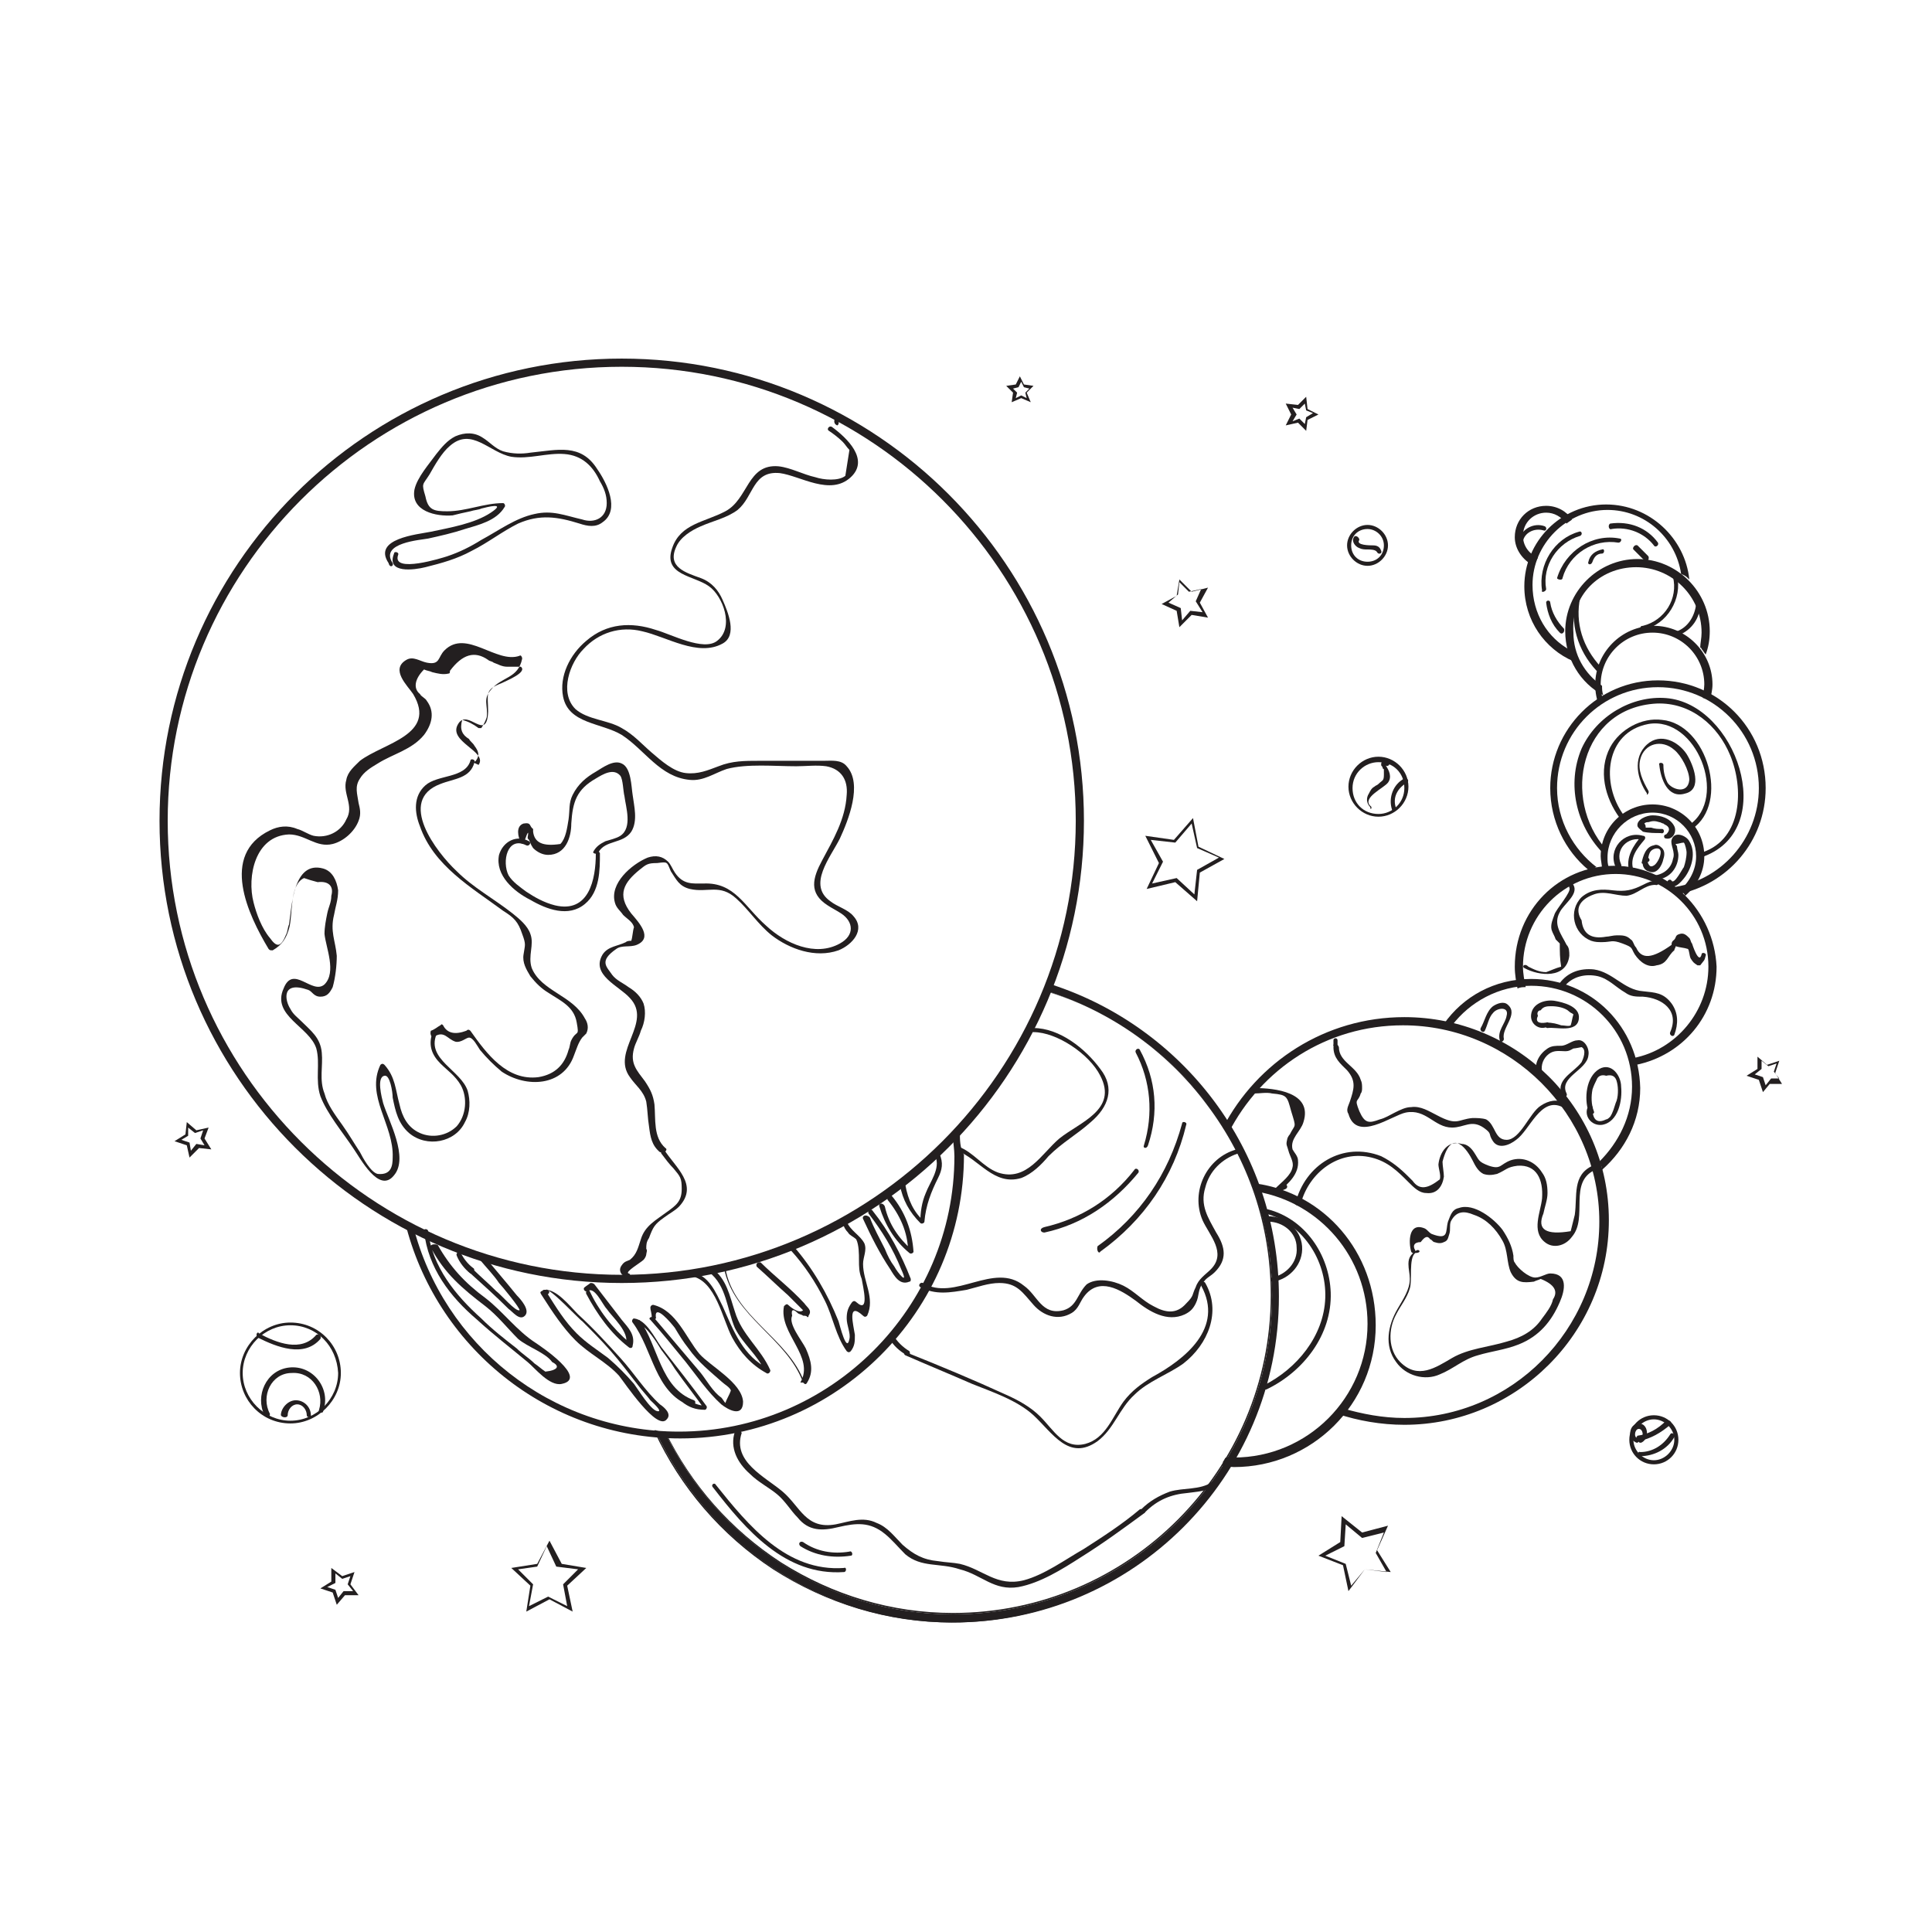 <?xml version="1.0" encoding="utf-8"?>
<!-- Generator: Adobe Illustrator 24.0.1, SVG Export Plug-In . SVG Version: 6.00 Build 0)  -->
<svg version="1.1" id="Layer_1" xmlns="http://www.w3.org/2000/svg" xmlns:xlink="http://www.w3.org/1999/xlink" x="0px" y="0px"
	 viewBox="0 0 141.7 141.7" style="enable-background:new 0 0 141.7 141.7;" xml:space="preserve">
<style type="text/css">
	.st0{fill:#231F20;}
</style>
<g id="Layer_1_1_">
</g>
<g id="Layer_1_2_">
</g>
<g id="Layer_1_3_">
</g>
<g id="Layer_1_4_">
</g>
<g id="Layer_1_5_">
</g>
<g id="Layer_3">
</g>
<g id="Layer_3_1_">
</g>
<g id="Layer_1_6_">
</g>
<g id="Layer_1_7_">
</g>
<g id="Layer_1_8_">
</g>
<g id="Layer_1_9_">
</g>
<g id="Layer_1_10_">
</g>
<g id="Layer_1_11_">
</g>
<g id="Layer_1_12_">
</g>
<g id="Layer_1_13_">
</g>
<g id="Layer_1_14_">
</g>
<g id="Layer_1_15_">
</g>
<g id="Layer_1_16_">
</g>
<g id="Layer_1_17_">
</g>
<g id="Layer_1_18_">
</g>
<g id="Layer_1_19_">
</g>
<g id="Layer_1_20_">
</g>
<g id="Layer_2_1_">
	<g>
		<path class="st0" d="M45.6,94.1c-18.7,0-33.9-15.2-33.9-33.9s15.2-33.9,33.9-33.9c18.7,0,33.9,15.2,33.9,33.9S64.3,94.1,45.6,94.1
			z M45.6,26.9c-18.4,0-33.3,15-33.3,33.3c0,18.4,15,33.3,33.3,33.3s33.3-15,33.3-33.3C78.9,41.9,64,26.9,45.6,26.9z"/>
	</g>
	<g>
		<g>
			<path class="st0" d="M70.4,83c-0.1,0.1-0.1,0.1-0.2,0.2c-0.1,0.1-0.2,0.1-0.3,0.2l0,0c0,0,0,0,0,0c0,0.4,0.1,0.9,0.1,1.4
				c0,11.1-9.1,20.2-20.2,20.2c-9.4,0-17.3-6.4-19.5-15.1c-0.2-0.1-0.4-0.2-0.6-0.3c2.2,9.1,10.4,15.9,20.2,15.9
				c11.4,0,20.8-9.3,20.8-20.8C70.4,84.2,70.4,83.6,70.4,83z"/>
		</g>
	</g>
	<g>
		<g>
			<path class="st0" d="M77.1,72.2c-0.1,0.2-0.2,0.3-0.3,0.5c9.5,3,16.5,11.9,16.5,22.3c0,12.9-10.5,23.4-23.4,23.4
				c-9.3,0-17.3-5.5-21.1-13.3c-0.2,0-0.4,0-0.7-0.1c3.8,8.2,12.1,14,21.8,14c13.2,0,23.9-10.7,23.9-23.9
				C93.8,84.3,86.7,75.3,77.1,72.2z"/>
			<path class="st0" d="M69.8,119c-4.7,0-9.2-1.4-13.1-3.9c-3.8-2.5-6.8-6-8.7-10.1l0-0.1l0.1,0c0.2,0.1,0.4,0.1,0.7,0.1l0,0l0,0
				c1.9,3.9,4.8,7.2,8.5,9.6c3.8,2.4,8.1,3.7,12.6,3.7c12.9,0,23.3-10.5,23.3-23.3c0-5.1-1.6-9.9-4.7-14c-2.9-3.9-7.1-6.9-11.8-8.3
				l-0.1,0l0,0c0.1-0.1,0.2-0.3,0.3-0.5l0,0l0,0c4.7,1.5,9,4.6,12,8.6c3.1,4.2,4.7,9.1,4.7,14.3C93.8,108.2,83,119,69.8,119z
				 M48.1,105c1.9,4.1,4.9,7.5,8.6,10c3.9,2.6,8.4,3.9,13.1,3.9c13.2,0,23.9-10.7,23.9-23.9c0-5.2-1.6-10.1-4.7-14.2
				c-3-4-7.2-7-11.9-8.5c-0.1,0.2-0.2,0.3-0.3,0.4c4.7,1.5,8.8,4.4,11.8,8.3c3.1,4.1,4.7,8.9,4.7,14c0,12.9-10.5,23.4-23.4,23.4
				c-4.5,0-8.9-1.3-12.6-3.7c-3.7-2.4-6.6-5.7-8.5-9.6C48.5,105.1,48.3,105.1,48.1,105z"/>
		</g>
	</g>
	<g>
		<g>
			<path class="st0" d="M92.1,86.8c0.1,0.2,0.1,0.4,0.1,0.6c4.6,0.8,8.1,4.8,8.1,9.7c0,5.4-4.4,9.8-9.8,9.8c-0.2,0-0.4,0-0.6,0
				c-0.1,0.1-0.1,0.2-0.2,0.3c0,0,0,0.1,0,0.1c0,0.1-0.1,0.1-0.1,0.2c0.3,0,0.6,0.1,0.9,0.1c5.7,0,10.4-4.6,10.4-10.4
				C100.9,91.8,97.1,87.5,92.1,86.8z"/>
		</g>
	</g>
	<g>
		<g>
			<path class="st0" d="M103,74.6c-5.8,0-10.8,3.3-13.3,8.1c0.2,0.1,0.3,0.2,0.4,0.4c2.4-4.7,7.2-7.9,12.8-7.9
				c7.9,0,14.4,6.5,14.4,14.4S110.9,104,103,104c-1.6,0-3.1-0.3-4.5-0.7c-0.1,0.2-0.3,0.3-0.4,0.4c1.5,0.5,3.2,0.8,4.9,0.8
				c8.2,0,15-6.7,15-15S111.2,74.6,103,74.6z"/>
		</g>
	</g>
	<g>
		<g>
			<path class="st0" d="M112.3,71.8c-2.7,0-5,1.3-6.4,3.3c0.2,0,0.4,0,0.6,0.1c1.3-1.7,3.4-2.9,5.8-2.9c4.1,0,7.4,3.3,7.4,7.4
				c0,2.2-1,4.1-2.4,5.5c0,0,0,0,0,0c0.1,0.2,0.2,0.4,0.2,0.6c1.7-1.5,2.8-3.6,2.8-6C120.2,75.3,116.7,71.8,112.3,71.8z"/>
		</g>
	</g>
	<g>
		<g>
			<path class="st0" d="M121.6,49.9c-4.4,0-7.9,3.6-7.9,7.9c0,2.4,1.1,4.6,2.8,6c0.1,0,0.2,0,0.3,0c0.1-0.1,0.2-0.2,0.3-0.2
				c-1.7-1.3-2.9-3.4-2.9-5.8c0-4.1,3.3-7.4,7.4-7.4s7.4,3.3,7.4,7.4c0,3.7-2.8,6.9-6.5,7.3c0.1,0.1,0.2,0.1,0.2,0.2l0,0
				c0.1,0.1,0.2,0.2,0.3,0.3c3.7-0.7,6.5-3.9,6.5-7.8C129.5,53.4,126,49.9,121.6,49.9z"/>
		</g>
	</g>
	<g>
		<g>
			<path class="st0" d="M118.4,63.5c-4.1,0-7.3,3.3-7.3,7.4c0,0.6,0.1,1.1,0.2,1.6c0.2-0.1,0.4-0.1,0.6-0.1c-0.1-0.5-0.2-1-0.2-1.5
				c0-3.7,3-6.8,6.8-6.8c3.7,0,6.8,3,6.8,6.8c0,3.3-2.4,6.1-5.5,6.7c0.1,0.2,0.2,0.3,0.2,0.5c3.4-0.7,5.9-3.6,5.9-7.2
				C125.7,66.8,122.4,63.5,118.4,63.5z"/>
		</g>
	</g>
	<g>
		<g>
			<path class="st0" d="M121.2,59.6c1.8,0,3.2,1.5,3.2,3.2c0,1-0.5,1.9-1.2,2.5c0.2,0.1,0.3,0.2,0.4,0.4c0.8-0.7,1.4-1.7,1.4-2.9
				c0-2.1-1.7-3.8-3.8-3.8c-2.1,0-3.8,1.7-3.8,3.8c0,0.3,0.1,0.6,0.1,1c0.1-0.1,0.3-0.2,0.4-0.2c0,0,0,0,0.1,0
				c-0.1-0.2-0.1-0.5-0.1-0.7C117.9,61.1,119.4,59.6,121.2,59.6z"/>
		</g>
	</g>
	<g>
		<g>
			<path class="st0" d="M120,41.6c2.6,0,4.8,2.1,4.8,4.8c0,0.4-0.1,0.8-0.1,1.1c0.1,0,0.1,0.1,0.1,0.1c0.1,0.1,0.2,0.3,0.3,0.4
				c0.2-0.5,0.3-1.1,0.3-1.7c0-2.9-2.4-5.3-5.3-5.3c-2.9,0-5.3,2.4-5.3,5.3c0,2,1.1,3.8,2.8,4.7c-0.1-0.2-0.1-0.5-0.1-0.7
				c-1.3-0.9-2.1-2.3-2.1-3.9C115.2,43.7,117.3,41.6,120,41.6z"/>
		</g>
	</g>
	<g>
		<g>
			<path class="st0" d="M117.3,51.7c0.1-0.1,0.2-0.2,0.3-0.2c-0.1-0.4-0.2-0.8-0.2-1.3c0-2.1,1.7-3.8,3.8-3.8s3.8,1.7,3.8,3.8
				c0,0.3-0.1,0.7-0.1,1c0.2,0,0.4,0.1,0.5,0.2c0.1-0.4,0.2-0.8,0.2-1.2c0-2.4-2-4.3-4.3-4.3c-2.4,0-4.3,2-4.3,4.3
				c0,0.6,0.1,1.1,0.3,1.6C117.2,51.7,117.3,51.7,117.3,51.7z"/>
		</g>
	</g>
	<g>
		<g>
			<path class="st0" d="M117.8,37c-3.3,0-6,2.7-6,6c0,2.5,1.5,4.6,3.6,5.5c-0.1-0.3-0.2-0.4-0.2-0.7c0,0,0,0,0-0.1
				c-1.7-0.9-2.8-2.7-2.8-4.8c0-3,2.5-5.5,5.5-5.5c2.7,0,5,2,5.4,4.7c0.3,0.1,0.4,0.2,0.6,0.4C123.6,39.5,121,37,117.8,37z"/>
		</g>
	</g>
	<g>
		<g>
			<path class="st0" d="M112.8,40.9c-0.7-0.3-1.1-0.9-1.1-1.6c0-1,0.8-1.7,1.7-1.7c0.6,0,1.1,0.3,1.5,0.8c0.1-0.1,0.3-0.2,0.4-0.3
				c-0.4-0.6-1.1-1-1.9-1c-1.3,0-2.3,1-2.3,2.3c0,0.9,0.6,1.7,1.4,2.1C112.5,41.3,112.7,41.1,112.8,40.9z"/>
		</g>
	</g>
	<g>
		<path class="st0" d="M101.1,59.9c-1.2,0-2.2-1-2.2-2.2s1-2.2,2.2-2.2c1.2,0,2.2,1,2.2,2.2S102.3,59.9,101.1,59.9z M101.1,55.9
			c-1,0-1.9,0.8-1.9,1.9s0.8,1.9,1.9,1.9c1,0,1.9-0.8,1.9-1.9S102.2,55.9,101.1,55.9z"/>
	</g>
	<g>
		<path class="st0" d="M121.3,107.4c-1,0-1.8-0.8-1.8-1.8c0-1,0.8-1.8,1.8-1.8s1.8,0.8,1.8,1.8C123.1,106.6,122.3,107.4,121.3,107.4
			z M121.3,104.1c-0.8,0-1.5,0.7-1.5,1.5c0,0.8,0.7,1.5,1.5,1.5c0.8,0,1.5-0.7,1.5-1.5C122.8,104.8,122.1,104.1,121.3,104.1z"/>
	</g>
	<g>
		<path class="st0" d="M21.3,104.4c-2.1,0-3.7-1.7-3.7-3.7s1.7-3.7,3.7-3.7c2.1,0,3.7,1.7,3.7,3.7S23.3,104.4,21.3,104.4z
			 M21.3,97.2c-1.9,0-3.5,1.6-3.5,3.5c0,1.9,1.6,3.5,3.5,3.5s3.5-1.6,3.5-3.5C24.7,98.7,23.2,97.2,21.3,97.2z"/>
	</g>
	<g>
		<path class="st0" d="M100.3,41.5c-0.8,0-1.5-0.7-1.5-1.5s0.7-1.5,1.5-1.5c0.8,0,1.5,0.7,1.5,1.5S101.1,41.5,100.3,41.5z
			 M100.3,38.8c-0.7,0-1.2,0.5-1.2,1.2c0,0.7,0.5,1.2,1.2,1.2s1.2-0.5,1.2-1.2C101.5,39.3,100.9,38.8,100.3,38.8z"/>
	</g>
	<g>
		<g>
			<g>
				<path class="st0" d="M31.9,76c0.7-0.4,0.9,0.2,1.5,0.4c0.4,0.1,0.8-0.3,1-0.3c0.3,0,0.6,0.6,0.8,0.9c0.5,0.6,1,1.1,1.6,1.6
					c1.8,1.2,4.5,1.1,5.3-1.2c0.2-0.5,0.3-0.9,0.6-1.3c0.1-0.1,0.2-0.2,0.3-0.3c0.2-0.4,0.1-0.8-0.1-1.1C42,73,39.7,72.7,39,71
					c-0.3-0.9,0.2-1.7-0.1-2.5c-0.2-0.6-0.8-1.1-1.3-1.5c-1.4-1.1-2.9-1.9-4.1-3.1c-1.5-1.4-4.4-5.2-1.2-6.4c1-0.4,2.2-0.4,2.5-1.6
					c0.1-0.2-0.3-0.3-0.3-0.1c-0.4,1.3-2.4,1-3.3,1.8c-0.9,0.8-0.8,2-0.4,3c1,2.9,3.8,4.5,6.1,6.2c0.8,0.5,1.1,0.8,1.4,1.7
					c0.3,0.8,0.2,0.8,0.1,1.5c-0.1,0.6,0.2,1.1,0.5,1.6c0.4,0.5,0.8,0.9,1.3,1.2c0.9,0.6,1.9,1,2.1,2.2c0.2,1.1,0,0.5-0.4,1.3
					c-0.1,0.2-0.1,0.5-0.2,0.7c-0.3,1.1-1,1.8-2.2,2c-2.3,0.3-3.8-1.7-5-3.4c-0.1-0.1-0.2-0.1-0.3,0c-0.8,0.3-1.4,0.2-1.7-0.4
					c-0.1-0.1-0.1-0.1-0.2,0c-0.2,0.1-0.4,0.3-0.7,0.4C31.5,75.9,31.7,76.2,31.9,76L31.9,76z"/>
			</g>
		</g>
	</g>
	<g>
		<g>
			<g>
				<path class="st0" d="M34.9,55.8c0.3-0.4,0.2-0.7-0.1-1.1c-0.1-0.2-0.3-0.3-0.4-0.5c-0.5-0.3-0.7-0.7-0.5-1.4
					c0.4,0.1,0.8,0.3,1.2,0.6c0.1,0,0.2,0,0.2,0c0.2-0.3,0.3-0.5,0.4-0.8c0.1-0.9-0.3-1.3,0.3-2c0.8-1,2-0.8,2.3-2.3
					c0-0.1-0.1-0.3-0.2-0.2c-1.7,0.6-3.9-2-5.5-0.4c-0.5,0.5-0.3,1.1-1.3,0.9c-0.5-0.1-1-0.5-1.5-0.2c-1.2,0.7,0.1,1.9,0.5,2.5
					c1.8,3-2.2,3.6-3.9,4.9c-0.4,0.4-0.9,0.8-1,1.4c-0.3,1,0.6,1.9,0,2.9C25,61,24,61.5,23,61.3c-0.4-0.1-0.8-0.4-1.2-0.5
					c-0.7-0.3-1.4-0.2-2,0.1c-3.7,1.8-1.6,6.2-0.1,8.7c0.1,0.1,0.1,0.1,0.3,0.1c0.7-0.4,1-0.9,1.2-1.6c0.3-1,0-3.2,1.1-3.7
					c0.3,0.1,0.6,0.2,1,0.3c0.8-0.1,1.2,0.3,1,1c0,0.5-0.2,0.8-0.3,1.3c-0.1,0.5-0.2,1-0.2,1.5c0.1,1,0.9,2.8,0,3.7
					c-0.9,0.8-2.3-1.5-3,0.3c-0.9,2,1.9,2.8,2.4,4.4c0.3,1.1-0.1,2.3,0.3,3.5c0.5,1.3,1.6,2.6,2.4,3.8c0.5,0.7,1.9,3.4,3,2
					c1.1-1.3-0.4-4-0.8-5.3c-0.1-0.4-0.5-1.9,0.1-2c0.4-0.1,0.6,1.2,0.6,1.6c0.2,1,0.4,1.9,1.2,2.6c1.3,1.1,3.4,0.7,4.1-0.8
					c0.4-0.7,0.4-1.6,0.2-2.3c-0.5-1.5-3-2.3-2.3-4.1c0.1-0.2-0.3-0.3-0.3-0.1c-0.3,0.9,0,1.6,0.6,2.2c0.5,0.5,1.1,0.9,1.5,1.6
					c0.5,0.9,0.4,2.2-0.3,3c-0.7,0.7-1.8,0.9-2.7,0.5c-0.9-0.4-1.3-1.2-1.5-2.1c-0.3-1.1-0.3-2-1.1-2.9c-0.1-0.1-0.2-0.1-0.3,0
					c-1.1,2.3,1,4.4,0.9,6.8c0,0.6-0.1,1.3-1.1,1.2c-0.5-0.1-1.1-1.2-1.3-1.6c-0.4-0.6-0.8-1.3-1.3-2c-0.5-0.7-1.1-1.5-1.3-2.3
					c-0.4-1-0.1-2-0.2-3c-0.1-1.1-0.8-1.6-1.5-2.3c-0.3-0.3-0.6-0.5-0.8-0.9c-0.4-0.6-0.7-2.1,1.3-1.4c0.3,0.1,0.4,0.5,0.9,0.5
					c0.5,0,0.7-0.3,0.9-0.7c0.2-0.7,0.3-1.6,0.3-2.3c-0.1-1.1-0.5-1.8-0.2-3c0.1-0.6,0.3-1.1,0.3-1.8c-0.1-0.7-0.4-1.4-1.1-1.6
					c-2.2-0.6-2.3,2.8-2.5,4.1c-0.1,0.2-0.1,0.5-0.2,0.7c-0.4,1-0.7,1-1.2,0.3c-0.6-0.7-1-1.8-1.2-2.6c-0.5-1.9,0.1-4.9,2.6-5
					c1.2,0,2,1,3.2,0.7c0.8-0.2,1.6-0.9,1.9-1.7c0.2-0.5,0.1-0.9,0-1.3c-0.1-0.7-0.3-1.2,0.1-1.8c0.3-0.5,0.8-0.8,1.3-1.1
					c1.1-0.7,2.5-1,3.4-2.1c0.6-0.8,0.8-1.7,0.2-2.5c-0.1-0.2-0.4-0.3-0.5-0.5c-0.5-0.4-0.4-1.1,0.3-1.8c0.2,0.1,0.4,0.1,0.6,0.2
					c0.4,0.1,0.8,0.2,1.2,0.1c0.1,0,0.1-0.1,0.1-0.2c0.9-1.2,1.8-1.5,2.8-0.8c0.1,0.1,0.3,0.1,0.4,0.2c0.3,0.1,0.6,0.3,1,0.3
					c0,0,0.9,0,1,0c0.5,0.4-1,1-1.4,1.2c-1.3,0.5-1,0.8-1,2.1c-0.1,2.3-1.5-0.3-2.2,0.9c-0.8,1.3,2.2,2,1.5,3
					C34.5,55.8,34.7,56,34.9,55.8L34.9,55.8z"/>
			</g>
		</g>
	</g>
	<g>
		<g>
			<g>
				<path class="st0" d="M48.8,84.2c-0.9-0.8-0.7-2.1-0.8-3.2c-0.1-0.7-0.3-1.1-0.7-1.7c-0.6-0.8-1.1-1.3-0.8-2.4
					c0.1-0.4,0.4-0.9,0.5-1.3c0.3-0.6,0.4-1.4,0.2-2c-0.2-0.5-0.6-0.9-1.1-1.2c-0.4-0.3-0.9-0.5-1.2-0.9c-0.4-0.6-1-1,0.3-1.9
					c0.4-0.3,1-0.1,1.5-0.3c1.2-0.5,0.2-1.6-0.4-2.3c-1.1-1.4-0.5-2.3,0.6-3.2c0.5-0.4,0.6-0.5,1.3-0.5c0.8-0.1,0.7-0.1,1,0.6
					c0.4,0.6,0.6,1.1,1.4,1.3c1.3,0.3,2.2-0.4,3.4,0.7c0.9,0.8,1.6,1.9,2.6,2.7c1.3,1,3.2,1.7,4.9,1.1c1-0.4,2-1.5,1.1-2.5
					c-0.4-0.5-1.2-0.7-1.7-1.1c-1.7-1.2,0-3.2,0.7-4.6c0.6-1.3,1.7-4,0.5-5.3c-0.4-0.5-1.1-0.4-1.7-0.4c-1.6,0-3.1,0-4.7,0
					c-1.1,0-2,0-3,0.4c-0.8,0.3-1.5,0.6-2.4,0.5c-0.9-0.1-1.8-0.9-2.5-1.5c-0.7-0.6-1.3-1.3-2.2-1.8c-1-0.6-2.5-0.6-3.4-1.4
					c-1.2-1.2-0.4-3.4,0.6-4.4c1.1-1.2,2.7-1.7,4.3-1.3c1.8,0.4,4.1,1.9,5.9,0.9c1.1-0.6,0.4-2.3,0-3.2c-0.3-0.7-0.8-1.3-1.6-1.6
					c-1.1-0.4-2.5-0.8-1.8-2.3c0.3-0.7,1.1-1.2,1.8-1.5c0.9-0.4,1.9-0.6,2.7-1.2c1.2-1,1.1-2.9,3.1-2.7c1.5,0.2,3.7,1.7,5.2,0.3
					c1.4-1.3-0.3-2.9-1.4-3.7c-0.2-0.1-0.4,0.2-0.2,0.3c0.3,0.2,0.7,0.5,1,0.8c0.2,0.2,0.3,0.4,0.5,0.6c-0.1,0.6-0.2,1.3-0.3,1.9
					c-0.5,0.4-1.6,0.3-2.2,0.1c-0.9-0.2-1.8-0.7-2.7-0.8c-2.3-0.2-2.2,2.4-3.9,3.3c-1.5,0.8-3.3,0.9-3.9,2.7c-0.7,2,1.6,2,2.7,2.8
					c1,0.7,1.9,3,0.6,4c-1,0.8-3.4-0.5-4.5-0.8c-1.8-0.6-3.6-0.5-5.1,0.8c-1.2,1-2,2.6-1.7,4.1c0.4,2,2.8,1.9,4.3,2.8
					c1.7,1.1,2.8,3.1,5,3.3c1,0.1,1.8-0.5,2.7-0.8c1.5-0.4,3.5-0.2,5.1-0.2c0.7,0,1.5-0.1,2.2,0c1.1,0.2,1.6,1,1.5,2.1
					c-0.1,1.8-1,3.3-1.8,4.8c-0.7,1.3-1,2.4,0.4,3.3c0.3,0.2,0.7,0.4,1,0.6c0.9,0.6,1,1.6-0.1,2.2c-1.8,1-4,0-5.4-1.3
					c-1.6-1.4-2.3-3.2-4.6-3.1c-0.8,0-1.5,0.1-2.1-0.8c-0.2-0.3-0.3-0.6-0.5-0.8c-0.4-0.4-0.9-0.5-1.5-0.3c-1.2,0.5-2.8,1.9-2.4,3.3
					c0.1,0.4,0.4,0.6,0.6,0.9c0.3,0.3,0.7,0.5,0.8,0.9c-0.1,0.3-0.1,0.7-0.2,1c-0.1,0-0.3,0-0.4,0.1c-0.6,0.3-1.3,0.3-1.7,0.9
					c-0.9,1.5,1.2,2.3,2,3.2c1.7,1.8-1.4,3.9,0,5.8c0.4,0.6,1,1,1.2,1.8c0.1,0.6,0.1,1.2,0.2,1.8c0.1,0.8,0.2,1.4,0.8,1.9
					C48.8,84.6,49,84.3,48.8,84.2L48.8,84.2z"/>
			</g>
		</g>
	</g>
	<g>
		<g>
			<g>
				<path class="st0" d="M61.4,30.8C61.4,30.8,61.5,30.9,61.4,30.8L61.4,30.8L61.4,30.8C61.5,30.8,61.4,30.8,61.4,30.8
					c0.2,0.2,0.4-0.1,0.3-0.2c-0.3-0.4-0.8,0.4-0.3,0.6C61.5,31.2,61.6,30.9,61.4,30.8L61.4,30.8z"/>
			</g>
		</g>
	</g>
	<g>
		<g>
			<g>
				<path class="st0" d="M48.5,84.6c0.3,0.4,0.6,0.8,0.9,1.1c0.5,0.6,0.6,0.7,0.6,1.5c0,0.9-0.4,1.2-1.1,1.7c-0.8,0.6-1.6,1-1.9,2
					c-0.2,0.6-0.3,1.1-0.8,1.5c-0.2,0.1-0.4,0.1-0.6,0.4c-0.3,0.4,0,0.8,0.4,0.9c0.2,0.1,0.3-0.3,0.1-0.3c-0.3-0.1,0.9-0.8,1.1-1
					c0.1-0.1,0.2-0.3,0.2-0.4c0-0.1,0.1-0.3,0-0.4c0-0.3,0-0.5,0.2-0.8c0.3-0.8,0.4-1,1.1-1.5c0.4-0.3,0.8-0.5,1.1-0.8
					c1.5-1.6-0.3-2.9-1.1-4.2C48.7,84.3,48.4,84.4,48.5,84.6L48.5,84.6z"/>
			</g>
		</g>
	</g>
	<g>
		<g>
			<g>
				<path class="st0" d="M28.8,41.3c-1-1.5,2.1-1.7,2.6-1.8c0.9-0.2,1.8-0.4,2.7-0.7c1-0.3,2.3-0.6,2.9-1.6c0.1-0.1,0-0.3-0.1-0.3
					c-1.4,0-2.7,0.6-4.1,0.6c-1,0-1.4-0.1-1.6-1.1c-0.3-1-0.2-0.8,0.3-1.6c0.4-0.7,0.9-1.6,1.5-2.1c1.6-1.4,2.9,0.5,4.5,0.8
					c1.3,0.2,2.6-0.3,3.9-0.2c1.3,0.1,2.1,0.9,2.6,2c0.3,0.5,0.5,1,0.5,1.6c0,1.1-0.9,1.5-1.8,1.2c-1.3-0.3-2.2-0.7-3.5-0.4
					c-1.4,0.3-2.6,1.2-3.9,1.9c-0.8,0.5-1.6,0.9-2.5,1.2c-0.3,0.1-4.1,1.3-3.6-0.1c0.1-0.2-0.3-0.3-0.3-0.1c-0.6,1.5,1.5,1.2,2.3,1
					c1.2-0.3,2.3-0.6,3.4-1.2c1.2-0.6,2.2-1.4,3.4-2c1.6-0.7,2.9-0.5,4.5,0c0.6,0.2,1.2,0.3,1.7-0.1c1.3-0.9,0.3-2.9-0.4-3.9
					c-1.2-1.9-2.9-1.4-4.9-1.2c-0.6,0.1-1.3,0.1-2-0.1c-0.6-0.2-1-0.7-1.5-1c-0.6-0.4-1.3-0.4-2-0.1c-0.6,0.3-1,0.8-1.4,1.3
					c-0.5,0.7-1.4,1.7-1.6,2.6c-0.3,1.6,1.6,2,2.8,1.9c0.4-0.1,0.8-0.2,1.3-0.3c0.3-0.1,0.6-0.1,0.8-0.2c0.4-0.1,1.9-0.5,0.7,0.3
					c-1.2,0.8-3,1.1-4.4,1.4c-1,0.2-4.3,0.5-3.1,2.3C28.6,41.7,28.9,41.5,28.8,41.3L28.8,41.3z"/>
			</g>
		</g>
	</g>
	<g>
		<g>
			<g>
				<path class="st0" d="M38.8,61.7c-0.9-0.5-1.9,0-2.2,1c-0.3,1.5,1.1,2.7,2.3,3.3c1.2,0.7,2.8,1.3,4,0.3c1.1-0.9,1.1-2.5,1.1-3.7
					c0-0.2-0.4-0.2-0.3,0c0,1.9-0.5,4.4-3,3.8c-0.8-0.2-1.5-0.6-2.1-1c-0.4-0.3-1-0.7-1.3-1.2c-0.5-1-0.1-2.9,1.3-2.2
					C38.8,62.1,39,61.8,38.8,61.7L38.8,61.7z"/>
			</g>
		</g>
	</g>
	<g>
		<g>
			<g>
				<path class="st0" d="M43.9,62.5c0.5-0.9,1.8-0.6,2.4-1.5c0.5-0.8,0.2-1.9,0.1-2.7c-0.1-0.6-0.1-2-0.8-2.3
					c-0.6-0.3-1.4,0.3-1.9,0.6C43,57,42.4,57.5,42,58.3c-0.3,0.6-0.2,1.1-0.3,1.8c-0.1,0.6-0.2,1.4-0.6,1.8c-1.3,0.2-1.9-0.1-2-0.9
					c0-0.1,0-0.1,0-0.2c-0.3-0.2-0.1-0.5-0.7-0.4c-0.6,0.2-0.4,1-0.2,1.4c0.1,0.2,0.4,0,0.3-0.2c0.2-0.6,0.3-0.7,0.2-0.2
					c0,0.1,0,0.1,0.1,0.2c0.1,0.2,0.1,0.3,0.3,0.6c0.3,0.3,0.7,0.5,1.1,0.5c1.3,0,1.7-1.3,1.7-2.3c0.1-1.6,0.4-2.5,1.8-3.3
					c0.5-0.3,1.3-0.8,1.8-0.2c0.2,0.3,0.2,1.1,0.3,1.5c0.1,0.8,0.6,2.3-0.3,2.9c-0.3,0.2-0.8,0.3-1.1,0.4c-0.4,0.2-0.7,0.4-0.9,0.8
					C43.5,62.6,43.8,62.7,43.9,62.5L43.9,62.5z"/>
			</g>
		</g>
	</g>
	<g>
		<g>
			<g>
				<path class="st0" d="M39.8,95.1c0.7,1.1,1.5,2.3,2.4,3.2c1,1,2.3,1.6,3.2,2.6c0.4,0.5,2.8,4.1,3.5,3.2c0.4-0.4-0.2-0.9-0.5-1.1
					c-1.1-1-1.9-2.3-2.9-3.4c-1-1.1-2-2.2-3.1-3.2c-0.6-0.6-1.6-1.9-2.5-1.8c-0.1,0-0.1,0.1-0.2,0.1C39.6,94.8,39.6,94.8,39.8,95.1
					c0.1,0,0.2,0,0.3-0.1c0,0,0.1,0,0.1-0.1c0.2-0.1,0-0.4-0.2-0.3c0.3-0.2,2.5,2.2,2.7,2.3c0.7,0.7,1.4,1.4,2.1,2.2
					c0.7,0.8,1.3,1.6,2,2.5c0.3,0.4,0.6,0.7,0.9,1.1c0.1,0.1,1,0.9,0.5,0.8c-0.5-0.1-1.4-1.6-1.7-2c-0.6-0.7-1.2-1.3-1.9-1.9
					c-0.8-0.6-1.6-1.1-2.3-1.8c-0.9-0.9-1.5-1.9-2.2-3C40,94.7,39.7,94.9,39.8,95.1L39.8,95.1z"/>
			</g>
		</g>
	</g>
	<g>
		<g>
			<g>
				<path class="st0" d="M50.9,102.7c-2.5-0.9-2.6-4-4-5.9c-0.1,0.1-0.1,0.2-0.1,0.3c0.6,0.1,1.4,1.4,1.7,1.9c0.3,0.4,0.7,0.9,1,1.4
					c0.7,1,1.5,2,2.2,3c0.1-0.1,0.1-0.2,0.1-0.3c-0.6,0-1-0.2-1.5-0.6c-0.2-0.1-0.4,0.1-0.3,0.3c0.5,0.4,1,0.6,1.7,0.6
					c0.1,0,0.2-0.2,0.1-0.3c-1.1-1.5-2.2-2.9-3.3-4.3c-0.5-0.7-1.1-2-2-2.1c-0.1,0-0.2,0.2-0.1,0.3c1.5,2,1.6,5.1,4.2,6.1
					C51,103.1,51.1,102.8,50.9,102.7L50.9,102.7z"/>
			</g>
		</g>
	</g>
	<g>
		<g>
			<g>
				<path class="st0" d="M47.7,96.8c0.9,1,1.7,2,2.6,3.1c0.8,1,1.6,2.2,2.6,3.1c0.5,0.4,1.6,1,1.6-0.2c-0.1-1.4-2.4-2.6-3.2-3.5
					c-1-1.2-1.7-3.2-3.4-3.6c-0.1,0-0.2,0.1-0.2,0.2c0,0.2,0.1,0.4,0.1,0.7c0,0.2,0.4,0.2,0.3,0c-0.1-1,1.1,0.4,1.4,0.8
					c0.3,0.5,0.6,1,1,1.5c0.7,1,1.6,1.7,2.5,2.5c0.1,0.1,0.6,0.4,0.6,0.6c-0.1,0.3-0.3,0.6-0.4,0.9c-0.1-0.1-0.2-0.3-0.3-0.4
					c-0.6-0.4-1.1-1.3-1.5-1.8c-1.1-1.3-2.2-2.6-3.3-3.9C47.8,96.4,47.5,96.7,47.7,96.8L47.7,96.8z"/>
			</g>
		</g>
	</g>
	<g>
		<g>
			<g>
				<path class="st0" d="M43,94.9c0.8,1.5,1.8,2.9,3.1,3.9c0.1,0.1,0.3,0.1,0.3-0.1c0.2-0.8-0.3-1.3-0.8-1.9c-0.7-0.9-1.3-1.7-2-2.6
					c-0.1-0.1-0.2-0.1-0.3-0.1c-0.1,0.1-0.3,0.2-0.4,0.3c-0.2,0.1,0,0.4,0.2,0.3c0.5-0.4,1.1,1,1.4,1.3c0.4,0.6,1.7,1.7,1.4,2.6
					c0.1,0,0.2-0.1,0.3-0.1c-1.3-1.1-2.3-2.4-3-3.9C43.2,94.5,42.9,94.7,43,94.9L43,94.9z"/>
			</g>
		</g>
	</g>
	<g>
		<g>
			<g>
				<path class="st0" d="M34.4,93.3c1,0.9,2,1.8,2.9,2.7c0.3,0.2,0.8,0.9,1.2,0.5c0.4-0.4-0.3-1.2-0.6-1.5c-0.8-1-1.6-1.9-2.4-2.9
					c-0.1-0.2-0.4,0.1-0.3,0.3c0.5,0.6,1,1.1,1.4,1.7c0.2,0.2,1.6,1.9,1.5,2c-0.3,0.1-1.3-1.1-1.7-1.4c-0.6-0.6-1.2-1.1-1.8-1.7
					C34.4,92.9,34.2,93.2,34.4,93.3L34.4,93.3z"/>
			</g>
		</g>
	</g>
	<g>
		<g>
			<g>
				<path class="st0" d="M34.7,93c-0.4-0.3-0.7-0.7-0.9-1.1c-0.1-0.2-0.4,0-0.3,0.2c0.2,0.5,0.6,1,1,1.3
					C34.7,93.4,34.9,93.1,34.7,93L34.7,93z"/>
			</g>
		</g>
	</g>
	<g>
		<g>
			<g>
				<path class="st0" d="M50.7,93.6c1.8,0.3,2.3,3.2,3,4.5c0.6,1.1,1.4,2,2.5,2.6c0.1,0.1,0.3,0,0.3-0.2c-0.7-1.6-2.1-2.6-2.6-4.3
					c-0.4-1.2-0.6-2.4-1.7-3.2c-0.2-0.1-0.4,0.2-0.2,0.3c1.3,1,1.3,2.7,1.9,4.1c0.6,1.2,1.7,2,2.2,3.2c0.1-0.1,0.2-0.1,0.3-0.2
					c-1.9-0.9-2.6-2.8-3.4-4.6c-0.5-1-1-2.3-2.3-2.5C50.5,93.2,50.4,93.6,50.7,93.6L50.7,93.6z"/>
			</g>
		</g>
	</g>
	<g>
		<g>
			<g>
				<path class="st0" d="M53.1,93c0.7,3.6,4.6,5.1,5.8,8.4c0.1,0.1,0.2,0.2,0.3,0c0.5-0.8,0.3-1.6-0.1-2.5c-0.3-0.6-1.3-1.8-1-2.4
					c-0.1-0.5,0.1-0.5,0.4-0.2c0.1,0.1,0.3,0.1,0.4,0.2c0.1,0,0.3,0,0.3,0.1c0.1,0,0.1,0,0.1-0.1c0.3-0.4-0.1-0.6-0.3-0.9
					c-1-1.1-2.2-2-3.2-3c-0.2-0.1-0.4,0.1-0.3,0.3c0.8,0.7,1.5,1.4,2.3,2.1c0.1,0.1,1.1,1.1,1.1,1.1c-0.3,0.3-1-0.3-1.1-0.4
					c-0.1-0.1-0.2,0-0.3,0.1c-0.4,2,2.3,3.7,1.2,5.6c0.1,0,0.2,0,0.3,0c-1.2-3.3-5.2-4.8-5.8-8.4C53.4,92.7,53.1,92.8,53.1,93
					L53.1,93z"/>
			</g>
		</g>
	</g>
	<g>
		<g>
			<g>
				<path class="st0" d="M58,91.7c1,1.1,1.8,2.3,2.5,3.7c0.6,1.2,0.8,2.6,1.6,3.7c0.1,0.1,0.2,0.1,0.3,0c0.3-0.4,0.3-0.7,0.3-1.2
					c-0.1-0.7-0.6-2.5,0.6-1.4c0.1,0.1,0.2,0.1,0.3,0c0.6-1.3-0.3-2.5-0.3-3.8c0-0.5,0.3-1,0.1-1.5c-0.3-0.6-1-0.9-1.3-1.6
					c-0.1-0.2-0.4-0.1-0.3,0.1c0.1,0.3,0.2,0.5,0.4,0.7c0.1,0.2,0.4,0.3,0.6,0.5c0.2,0.4,0.2,1.1,0.2,1.5c0,0.5,0,0.9,0.2,1.4
					c0.1,0.6,0.6,2.6-0.4,1.7c-0.1-0.1-0.2-0.1-0.3,0c-0.3,0.4-0.4,0.7-0.4,1.2c0,0.5,0.3,1.1,0.2,1.5c-0.2,1.1-0.7-1-0.8-1.3
					c-0.8-2-1.9-3.9-3.3-5.5C58.1,91.3,57.8,91.6,58,91.7L58,91.7z"/>
			</g>
		</g>
	</g>
	<g>
		<g>
			<g>
				<path class="st0" d="M63.3,89.4c0.6,1.3,1.2,2.5,2,3.7c0.3,0.5,0.7,1.2,1.4,0.9c0.1,0,0.1-0.1,0.1-0.2c-0.7-1.8-1.6-3.5-2.8-5
					c-0.1-0.2-0.4,0-0.3,0.2c1,1.3,1.8,2.6,2.4,4.1c0.6,1.3-0.3,0.2-0.5-0.2c-0.3-0.4-0.5-0.8-0.7-1.3c-0.4-0.8-0.8-1.5-1.1-2.3
					C63.5,89,63.2,89.2,63.3,89.4L63.3,89.4z"/>
			</g>
		</g>
	</g>
	<g>
		<g>
			<g>
				<path class="st0" d="M64.5,88.5c0.4,1.3,1.1,2.5,2.2,3.4c0.1,0.1,0.3,0,0.3-0.1c-0.1-1.5-0.6-2.9-1.6-4.1
					c-0.1-0.2-0.4,0.1-0.3,0.3c0.9,1.1,1.5,2.4,1.5,3.8c0.1,0,0.2-0.1,0.3-0.1c-1-0.9-1.7-1.9-2-3.2C64.8,88.2,64.4,88.2,64.5,88.5
					L64.5,88.5z"/>
			</g>
		</g>
	</g>
	<g>
		<g>
			<g>
				<path class="st0" d="M66,86.9c0.2,1.1,0.7,2,1.5,2.8c0.1,0.1,0.3,0,0.3-0.1c0.1-1.2,0.5-2.2,1-3.2c0.3-0.6,0.4-1.1,0.1-1.8
					c-0.1-0.2-0.4,0-0.3,0.2c0.4,0.9-0.4,1.9-0.7,2.7c-0.3,0.7-0.4,1.4-0.4,2.2c0.1,0,0.2-0.1,0.3-0.1c-0.8-0.7-1.2-1.6-1.4-2.7
					C66.3,86.6,66,86.7,66,86.9L66,86.9z"/>
			</g>
		</g>
	</g>
	<g>
		<g>
			<g>
				<path class="st0" d="M31.6,91.5c1,1.9,2.3,3,4,4.3c0.9,0.7,1.6,1.6,2.4,2.4c0.7,0.6,2,1,2.5,1.7c0.6,0.3,0.4,0.6-0.5,0.7
					c-0.3-0.2-0.5-0.4-0.8-0.6c-0.4-0.4-0.9-0.7-1.3-1.1c-0.9-0.7-1.8-1.4-2.6-2.2c-1.9-1.7-3.6-3.8-3.9-6.4c0-0.2-0.4-0.2-0.3,0
					c0.3,2.7,1.9,4.8,3.9,6.5c1.2,1.1,2.5,2.1,3.7,3.1c0.5,0.4,1.6,1.8,2.5,1.6c2-0.4-1.6-2.8-1.9-3c-1.4-0.9-2.4-2.3-3.7-3.3
					c-1.5-1.1-2.6-2.3-3.5-3.9C31.8,91.2,31.5,91.3,31.6,91.5L31.6,91.5z"/>
			</g>
		</g>
	</g>
	<g>
		<g>
			<g>
				<path class="st0" d="M67.5,94.4c1.1,0.6,2.2,0.4,3.4,0.2c0.8-0.2,1.6-0.5,2.4-0.5c1.3,0,1.7,0.7,2.5,1.6
					c0.7,0.8,1.8,1.2,2.8,0.6c0.5-0.3,0.6-0.8,0.9-1.2c1.1-1.5,2.7-0.5,3.8,0.3c1,0.8,2.3,1.6,3.6,1c0.4-0.2,0.6-0.4,0.8-0.8
					c0.3-0.6,0.1-1,0.6-1.6c0.2-0.3,0.5-0.4,0.8-0.7c0.9-0.9,0.8-1.8,0.1-2.9c-0.6-1.1-1.2-2-0.8-3.3c0.3-1.2,1.2-2.1,2.4-2.5
					c0.2-0.1,0.1-0.4-0.1-0.3c-2.2,0.6-3.4,3.1-2.5,5.2c0.5,1.1,1.8,2.4,0.6,3.6c-0.4,0.4-0.9,0.7-1.1,1.3C87.4,95,87.6,95,87,95.6
					c-0.7,0.8-1.5,0.7-2.4,0.2c-0.8-0.4-1.4-1.1-2.2-1.5c-0.8-0.4-2-0.6-2.7-0.1C79,94.9,79,95.8,78,96.1c-1.6,0.4-1.9-1.1-2.9-1.8
					c-2.2-1.8-5.1,1.2-7.4-0.2C67.5,94,67.3,94.3,67.5,94.4L67.5,94.4z"/>
			</g>
		</g>
	</g>
	<g>
		<g>
			<g>
				<path class="st0" d="M53.9,105c-0.4,1.2,0.2,2.3,1.1,3.1c0.6,0.6,1.4,1,2,1.5c0.6,0.5,1,1.2,1.5,1.7c0.8,1,1.8,1,3,0.7
					c1.3-0.3,2.3-0.4,3.4,0.5c0.5,0.4,1,1,1.5,1.5c1.2,1,2.5,0.6,4,1.1c1.6,0.4,2.5,1.6,4.3,1.3c1.6-0.3,3.2-1.3,4.6-2.2
					c1.6-1,3.1-2.1,4.6-3.2c0.2-0.1-0.1-0.4-0.3-0.3c-1.3,1.1-2.7,2-4.1,2.9c-1.4,0.8-2.9,1.9-4.4,2.3c-2,0.5-3-0.8-4.7-1.2
					c-0.5-0.1-1-0.1-1.6-0.2c-1.1-0.1-1.8-0.5-2.6-1.2c-0.6-0.6-1.1-1.3-1.9-1.6c-1-0.5-2-0.1-3,0.1c-2.2,0.4-2.6-1.3-3.9-2.4
					c-1.3-1.1-3.7-2.2-3-4.3C54.3,104.8,54,104.8,53.9,105L53.9,105z"/>
			</g>
		</g>
	</g>
	<g>
		<g>
			<g>
				<path class="st0" d="M66.4,99.4c1.6,0.7,3.3,1.4,4.9,2.1c1.5,0.6,3.3,1.2,4.5,2.3c1.4,1.3,2.6,3.4,4.7,1.9
					c1.2-0.9,1.6-2.4,2.7-3.4c1-1,2.5-1.5,3.6-2.3c1.8-1.4,2.8-3.8,1.6-5.9c-0.1-0.2-0.4,0-0.3,0.2c1.7,3.1-1.2,5.4-3.6,6.7
					c-0.8,0.5-1.5,1-2.1,1.8c-0.8,1.1-1.3,2.7-2.8,3.1c-1.6,0.4-2.3-1-3.3-2c-0.7-0.7-1.6-1.2-2.5-1.6c-2.4-1.1-4.8-2.1-7.3-3.1
					C66.4,99,66.2,99.3,66.4,99.4L66.4,99.4z"/>
			</g>
		</g>
	</g>
	<g>
		<g>
			<g>
				<path class="st0" d="M66.7,99.1c-0.5-0.3-0.9-0.7-1.2-1.2c-0.1-0.2-0.4,0-0.3,0.2c0.3,0.6,0.8,1,1.3,1.3
					C66.7,99.6,66.8,99.3,66.7,99.1L66.7,99.1z"/>
			</g>
		</g>
	</g>
	<g>
		<g>
			<g>
				<path class="st0" d="M84,110.9c0.9-0.9,1.9-1.3,3.1-1.4c0.7-0.1,1.3-0.1,2-0.5c0.2-0.1,0-0.4-0.2-0.3c-0.9,0.6-2.1,0.4-3.1,0.7
					c-0.8,0.3-1.5,0.7-2.1,1.3C83.6,110.8,83.9,111.1,84,110.9L84,110.9z"/>
			</g>
		</g>
	</g>
	<g>
		<g>
			<g>
				<path class="st0" d="M70.2,84.4c1.6,0.6,2.7,2.6,4.7,2c0.8-0.3,1.5-1,2-1.6c1-1,2.1-1.6,3.1-2.5c1.3-1.1,1.8-2.5,0.7-3.9
					c-1.1-1.5-3-3-4.9-3c-0.2,0-0.2,0.3,0,0.3c1.7,0,4.1,1.6,4.9,3.2c1.3,2.5-1.5,3.4-3,4.6c-1.3,1.1-2.4,3.2-4.5,2.5
					c-1.1-0.4-1.8-1.5-2.9-1.9C70.1,84,70,84.4,70.2,84.4L70.2,84.4z"/>
			</g>
		</g>
	</g>
	<g>
		<g>
			<g>
				<path class="st0" d="M93,89.6c1.1,0,2.1,0.8,2.1,1.9c0.1,1.1-0.8,2-1.8,2.2c-0.2,0-0.1,0.4,0.1,0.3c1.2-0.2,2.2-1.3,2.1-2.6
					c-0.1-1.3-1.3-2.2-2.5-2.2C92.8,89.3,92.8,89.6,93,89.6L93,89.6z"/>
			</g>
		</g>
	</g>
	<g>
		<g>
			<g>
				<path class="st0" d="M92.8,89c2.7,0.7,4.5,3.4,4.4,6.2c-0.1,2.8-2.1,5.2-4.5,6.4c-0.2,0.1,0,0.4,0.2,0.3c2.7-1.3,4.8-4,4.7-7.1
					c-0.1-2.8-1.9-5.4-4.6-6.1C92.6,88.6,92.5,88.9,92.8,89L92.8,89z"/>
			</g>
		</g>
	</g>
	<g>
		<g>
			<g>
				<path class="st0" d="M95.4,88.3c0.6-2.3,2.8-4,5.2-3.4c1.2,0.3,1.9,1,2.7,1.8c0.4,0.4,0.8,0.8,1.3,0.8c0.8,0.1,1.2-0.5,1.3-1.2
					c0-0.3-0.1-0.8-0.1-1.1c0.7-2.7,1.9-0.7,2.2-0.1c0.2,0.4,0.4,0.8,0.8,1c0.3,0.1,0.6,0.1,1,0c0.7-0.3,0.7-0.5,1.5-0.6
					c1.4-0.1,1.9,1,1.8,2.4c-0.1,1-0.8,2.4,0.2,3.2c0.6,0.5,1.5,0.3,2-0.4c1.2-1.4-0.3-4,1.7-4.9c0.2-0.1,0-0.4-0.2-0.3
					c-1.5,0.7-1.1,2.2-1.3,3.6c-0.1,0.4-0.2,0.8-0.3,1.2c-1.8,0.3-2.5-0.1-2-1.3c0.1-0.5,0.3-1,0.3-1.5c0-0.6-0.1-1.1-0.4-1.5
					c-0.5-0.8-1.4-1.2-2.3-0.9c-0.8,0.3-0.7,0.7-1.6,0.4c-0.8-0.3-0.7-0.4-1.1-1c-0.2-0.3-0.5-0.6-0.9-0.6c-1-0.3-1.6,0.6-1.7,1.5
					c0,0.3,0.2,0.8,0.1,1.1c-0.9,0.7-1.5,0.8-2,0.1c-0.1-0.1-0.2-0.2-0.3-0.3c-0.6-0.6-1.2-1.1-2-1.5c-2.8-1.1-5.6,0.6-6.3,3.5
					C95,88.4,95.3,88.5,95.4,88.3L95.4,88.3z"/>
			</g>
		</g>
	</g>
	<g>
		<g>
			<g>
				<path class="st0" d="M92,80.2c0.4,0,0.9-0.1,1.3,0c1.1,0.1,1.1,0.2,1.4,1.3c0.4,1.3,0.3,0.9-0.1,1.7c-0.1,0.1-0.2,0.3-0.2,0.4
					c-0.1,0.4,0,0.4,0.1,0.8c0.1,0.4,0.4,0.8,0.3,1.2c-0.1,0.6-0.8,1.1-1.2,1.5c-0.1,0.1,0,0.4,0.2,0.3c0.2-0.1,0.3-0.1,0.5-0.2
					c0.2-0.1,0.1-0.4-0.1-0.3C94,87,93.8,87,93.6,87.1c0.1,0.1,0.1,0.2,0.2,0.3c0.7-0.6,1.5-1.3,1.4-2.3c0-0.3-0.3-0.6-0.4-0.8
					c-0.2-0.8,0.6-1.3,0.8-2c0.7-2.2-2.1-2.5-3.6-2.5C91.8,79.8,91.8,80.2,92,80.2L92,80.2z"/>
			</g>
		</g>
	</g>
	<g>
		<g>
			<g>
				<path class="st0" d="M97.8,76.8c0,0.8,0.5,1.2,1,1.7c0.7,0.8,0.5,1.4,0.2,2.3c-0.1,0.3-0.3,0.6-0.1,0.9c0.6,2.1,3.2,0.1,4.2-0.1
					c1.5-0.3,2.1,1.1,3.4,1.1c0.9,0,1.4-0.6,2.3,0c0.7,0.5,0.3,0.4,0.7,1c0.4,0.6,1.2,0.3,1.7-0.1c1-0.7,1.8-3.2,3.4-2.4
					c0.2,0.1,0.4-0.2,0.2-0.3c-0.6-0.3-1.2-0.2-1.8,0.2c-0.8,0.5-1.5,2.5-2.5,2.5c-0.9,0-0.8-1.1-1.5-1.5c-0.3-0.1-0.7-0.1-1-0.1
					c-1.1,0.1-1.1,0.6-2.6-0.2c-0.6-0.3-1.2-0.7-1.9-0.6c-0.4,0-0.8,0.2-1.2,0.4c-0.4,0.2-0.7,0.4-1.1,0.5c-0.8,0.3-1.1,0.3-1.5-0.6
					c-0.4-1-0.1-0.6,0.1-1.3c0.1-0.1,0.1-0.3,0.1-0.4c0-0.2,0-0.4-0.1-0.6c-0.3-1-1.6-1.3-1.6-2.4C98.1,76.5,97.8,76.5,97.8,76.8
					L97.8,76.8z"/>
			</g>
		</g>
	</g>
	<g>
		<g>
			<g>
				<path class="st0" d="M103.9,91.7c-0.4,0.3-0.6,0.5-0.6,1c0,0.4,0.1,0.7,0.1,1.1c0,0.8-0.5,1.5-0.9,2.2c-0.7,1.2-1,2.7-0.1,3.9
					c0.7,1,2.1,1.4,3.2,0.9c1-0.4,1.7-1.1,2.8-1.4c1-0.3,2-0.4,3-0.8c1.5-0.6,2.4-1.7,3-3.1c0.4-0.9,0.6-2.1-0.7-2.1
					c-0.3,0-0.7,0.3-1.1,0.3c-0.5,0-1.3-0.7-1.5-1.1c-0.1-0.1-0.1-0.3-0.1-0.5c-0.1-0.7-0.4-1.3-0.8-1.9c-0.6-0.8-2.1-2-3.2-1.6
					c-0.5,0.1-0.6,0.5-0.8,1c-0.2,0.7,0.1,1.4-1.2,0.9c-0.2-0.1-0.3-0.3-0.5-0.4c-1.2-0.5-1.2,1-1,1.7c0.1,0.2,0.4,0.1,0.3-0.1
					c-0.2-0.3-0.1-0.6,0.4-0.6c0.3-0.4,0.5-0.5,0.7-0.2c0.1,0,0.2,0.2,0.3,0.2c0.3,0.1,0.5,0.1,0.7,0c0.3-0.1,0.3-0.3,0.4-0.6
					c0.1-0.3,0-0.6,0.1-0.9c0.4-0.8,1-0.8,1.7-0.5c0.9,0.3,1.6,1,2.1,1.9c0.4,0.7,0.3,1.6,0.6,2.3c0.4,0.8,0.9,0.8,1.7,0.7
					c0.2-0.1,0.3-0.1,0.5-0.2c1,0.4,1.3,0.9,0.9,1.5c-0.1,0.5-0.5,1-0.8,1.4c-0.6,0.9-1.5,1.4-2.6,1.7c-1.3,0.4-2.8,0.5-4,1.2
					c-1.2,0.7-2.5,1.6-3.8,0.3c-0.9-0.9-0.9-2.4-0.3-3.5c0.3-0.6,0.8-1.2,1-1.9c0.2-0.6-0.1-2.2,0.4-2.6
					C104.3,91.9,104.1,91.6,103.9,91.7L103.9,91.7z"/>
			</g>
		</g>
	</g>
	<g>
		<g>
			<g>
				<path class="st0" d="M113.1,78.6c-0.1-0.5,0.1-1,0.5-1.3c0.4-0.3,0.8-0.2,1.2-0.2c0.3,0,0.4-0.1,0.6-0.2c0.1,0,0.6-0.1,0.6-0.1
					c0.4,0.2,0.1,0.9,0,1.1c-0.6,0.8-2,1.3-1.4,2.5c0.1,0.2,0.4,0,0.3-0.2c-0.6-1.2,1.5-1.7,1.6-2.8c0.1-0.5-0.3-1.2-0.8-1.1
					c-0.4,0-0.8,0.4-1.2,0.4c-0.4,0-0.7,0-1,0.2c-0.6,0.4-1,1.1-0.8,1.8C112.9,78.9,113.2,78.8,113.1,78.6L113.1,78.6z"/>
			</g>
		</g>
	</g>
	<g>
		<g>
			<g>
				<path class="st0" d="M110.3,76.2c-0.2-0.8,1.1-1.8,0.3-2.5c-0.3-0.3-0.8-0.1-1.1,0.1c-0.5,0.4-0.6,1.1-0.9,1.6
					c-0.1,0.2,0.2,0.4,0.3,0.2c0.2-0.4,0.3-1,0.6-1.3c0.3-0.4,1.2-0.5,1,0.2c-0.1,0.6-0.7,1.1-0.5,1.8
					C110,76.5,110.3,76.4,110.3,76.2L110.3,76.2z"/>
			</g>
		</g>
	</g>
	<g>
		<g>
			<g>
				<path class="st0" d="M113.4,75c-0.6,0.1-0.8-0.1-0.6-0.5c-0.1-0.2,0-0.4,0.2-0.4c0.2-0.3,0.5-0.3,0.8-0.3c0.4,0,1,0.1,1.3,0.4
					c0.1,0.1,0.2,0.1,0.3,0.2c-0.1,0.3-0.1,0.5-0.2,0.8c-0.1,0.1-0.5,0-0.7,0C114.2,75.1,113.9,75,113.4,75
					c-0.2,0.1-0.1,0.4,0.1,0.4c0.6-0.1,2.2,0.4,2.3-0.7c0.1-0.9-1.2-1.2-1.8-1.3c-0.7-0.1-1.6,0.2-1.7,1c-0.1,0.7,0.6,1.2,1.2,0.9
					C113.8,75.2,113.6,74.9,113.4,75L113.4,75z"/>
			</g>
		</g>
	</g>
	<g>
		<g>
			<g>
				<path class="st0" d="M116.9,81.5c-0.2-0.5-0.2-1.1-0.1-1.6c0.1-0.3,0.2-0.5,0.3-0.7c0.1-0.3,0.4-0.4,0.7-0.3
					c0.4-0.1,0.7,0,0.8,0.5c0.1,0.4,0.1,1.1-0.1,1.5c-0.1,0.3-0.2,0.7-0.4,1c-0.1,0.1-0.2,0.2-0.3,0.2c-0.6,0.3-1,0.1-1-0.8
					c0.1-0.2-0.2-0.4-0.3-0.2c-0.4,0.7,0.2,1.5,1,1.4c1.2-0.2,1.5-1.8,1.4-2.8c0-0.8-0.7-1.8-1.6-1.3c-1,0.6-1.1,2.2-0.8,3.1
					C116.7,81.8,117,81.7,116.9,81.5L116.9,81.5z"/>
			</g>
		</g>
	</g>
	<g>
		<g>
			<g>
				<path class="st0" d="M118.9,63.4c-0.5-1.1,0.5-2.1,1.6-1.8c0-0.1-0.1-0.2-0.1-0.3c-0.6,0.7-1.2,1.6-0.9,2.6
					c0.1,0.2,0.4,0.1,0.3-0.1c-0.3-0.9,0.3-1.6,0.8-2.2c0.1-0.1,0.1-0.3-0.1-0.3c-1.4-0.4-2.6,1-2,2.3
					C118.7,63.8,119,63.6,118.9,63.4L118.9,63.4z"/>
			</g>
		</g>
	</g>
	<g>
		<g>
			<g>
				<path class="st0" d="M121.6,64.5c0.9-0.1,1.5-0.9,1.5-1.8c0-0.2-0.1-0.4-0.1-0.6c0-0.1-0.1-0.1-0.1-0.2c0.2,0,0.4-0.1,0.6-0.1
					c0.1,0.1,0.2,0.6,0.2,0.7c0,0.4-0.1,0.8-0.2,1.1c-0.1,0.1-0.7,1.3-0.9,1c-0.1-0.2-0.4,0-0.3,0.2c0.4,0.6,1-0.1,1.3-0.5
					c0.5-0.7,0.8-1.8,0.3-2.6c-0.2-0.4-1.1-0.8-1.3-0.1c-0.1,0.4,0.3,0.9,0.1,1.4c-0.1,0.6-0.6,1.1-1.3,1.2
					C121.3,64.2,121.4,64.6,121.6,64.5L121.6,64.5z"/>
			</g>
		</g>
	</g>
	<g>
		<g>
			<g>
				<path class="st0" d="M120.8,63.3c0.1-0.3,0.1-0.7,0.3-0.9c0.2-0.2,0.7-0.3,0.7,0.1c0,0.3-0.2,0.7-0.4,0.9
					c-0.1,0.1-0.3,0.2-0.4,0.1c-0.1-0.1-0.2-0.3-0.1-0.3c0.2-0.1,0-0.4-0.2-0.3c-0.4,0.3-0.2,0.9,0.2,1c0.6,0.3,1-0.4,1.1-0.9
					c0.1-0.3,0.1-0.6-0.1-0.8c-0.2-0.2-0.4-0.3-0.6-0.2c-0.6,0.1-0.8,0.8-0.9,1.3C120.5,63.4,120.8,63.5,120.8,63.3L120.8,63.3z"/>
			</g>
		</g>
	</g>
	<g>
		<g>
			<g>
				<path class="st0" d="M121.9,60.8c-0.3,0-0.5,0-0.8-0.1c-0.1,0-0.4,0-0.4,0c0-0.1,0-0.2-0.1-0.3c0.1-0.1,0.2-0.1,0.3-0.1
					c0.3-0.1,0.5-0.1,0.8,0c0.1,0,0.2,0.1,0.3,0.1c0.1,0.1,0.2,0.1,0.3,0.2c0.2,0.2,0.1,0.4-0.1,0.6c-0.2,0-0.2,0.3,0,0.3
					c0.5,0.1,0.8-0.5,0.6-0.9c-0.3-0.6-1-0.8-1.6-0.8c-0.4,0-1.2,0.3-1.1,0.8c0.1,0.2,0.3,0.3,0.4,0.4c0.4,0.1,0.9,0.1,1.3,0.1
					C122.1,61.2,122.1,60.8,121.9,60.8L121.9,60.8z"/>
			</g>
		</g>
	</g>
	<g>
		<g>
			<g>
				<path class="st0" d="M121.5,64.6c-0.4,0-0.6,0.1-1,0.3c-0.8,0.4-1.3,0.5-2.2,0.4c-0.8-0.1-1.6-0.1-2.3,0.5c-1,1-0.6,2.7,0.7,3.2
					c0.3,0.1,0.5,0.1,0.8,0.1c0.7,0,0.7-0.2,1.5,0.1c0.8,0.3,0.6,0.3,0.9,0.8c0.4,0.6,1,1,1.6,0.8c0.8-0.1,0.8-0.7,1.3-1.1
					c0-0.1,0.1-0.2,0.1-0.3c0.3,0.1,0.6,0.1,0.9,0.2c0.1,0.1,0.1,0.5,0.2,0.7c0.2,0.3,0.2,0.3,0.5,0.5c0.1,0,0.2,0,0.2,0
					c0.3-0.4,0.3-0.3,0.4-0.7c0.1-0.2-0.3-0.3-0.3-0.1c-0.2,0.8-0.7-0.8-0.7-0.8c-0.1-0.1-0.1-0.3-0.2-0.4c-0.2-0.2-0.4-0.4-0.7-0.3
					c-0.4,0.1-0.2,0.3-0.5,0.5c-0.1,0.1-0.1,0.2-0.1,0.3c-1.4,1-2.2,1.1-2.6,0.2c-0.2-0.2-0.2-0.5-0.4-0.6c-0.3-0.3-0.6-0.3-1-0.3
					c-0.3,0-0.6,0.1-0.8,0.1c-1.1,0.2-1.7-0.2-1.8-1.2c-0.5-0.8-0.2-1.5,0.9-1.9c0.8-0.3,1.6,0.1,2.4,0.1c0.8-0.1,1.3-0.8,2.1-0.8
					C121.7,65,121.7,64.6,121.5,64.6L121.5,64.6z"/>
			</g>
		</g>
	</g>
	<g>
		<g>
			<g>
				<path class="st0" d="M114.7,72.4c0.6-0.8,1.6-1,2.5-0.8c0.8,0.2,1.3,0.8,2,1.2c0.4,0.3,0.8,0.3,1.3,0.3c1.4,0.1,2.7,1,2,2.6
					c-0.1,0.2,0.2,0.4,0.3,0.2c0.3-0.8,0.3-1.6-0.2-2.3c-0.6-0.8-1.2-0.8-2.1-0.9c-1.4-0.1-2.2-1.4-3.6-1.6c-1-0.1-1.9,0.2-2.5,1
					C114.3,72.3,114.6,72.5,114.7,72.4L114.7,72.4z"/>
			</g>
		</g>
	</g>
	<g>
		<g>
			<g>
				<path class="st0" d="M111.8,71c1.1,0.6,3.1,0.8,3.3-0.9c0-0.3,0-0.6-0.2-0.8c-0.4-0.8-1-1.5-0.5-2.4c0.3-0.6,1.4-1.3,1-2
					c-0.1-0.2-0.4,0-0.3,0.2c0.2,0.3-1,1.6-1.1,2c-0.1,0.3-0.3,0.7-0.2,1.1c0.1,0.3,0.2,0.4,0.3,0.7c0.1,0.1,0.2,0.2,0.3,0.3
					c0,0.6,0,1.1,0.1,1.7c-0.4,0.1-0.8,0.3-1.1,0.4c-0.5,0-0.9-0.2-1.3-0.4C111.8,70.6,111.6,70.9,111.8,71L111.8,71z"/>
			</g>
		</g>
	</g>
	<g>
		<g>
			<g>
				<path class="st0" d="M117.8,62.3c-3.3-3.7-1.9-10.4,3.7-10.7c2.5-0.1,4.5,1.6,5.4,3.8c1,2.4,0.9,6.1-2,7.1
					c-0.2,0.1-0.1,0.4,0.1,0.3c5.5-2.1,2.3-11.2-2.8-11.6c-2.5-0.2-5.1,1.3-6.2,3.7c-1.1,2.6-0.4,5.6,1.5,7.6
					C117.7,62.7,117.9,62.5,117.8,62.3L117.8,62.3z"/>
			</g>
		</g>
	</g>
	<g>
		<g>
			<g>
				<path class="st0" d="M119.1,59.8c-1.7-2.3-1.4-6.1,1.8-6.7c3.5-0.6,5.9,5.4,3,7.4c-0.2,0.1,0,0.4,0.2,0.3c2.8-1.9,1.1-7.7-2.2-8
					c-1.5-0.2-3.1,0.7-3.8,2c-0.9,1.7-0.4,3.7,0.7,5.2C119,60.2,119.3,60,119.1,59.8L119.1,59.8z"/>
			</g>
		</g>
	</g>
	<g>
		<g>
			<g>
				<path class="st0" d="M120.9,58c-0.4-0.7-0.8-1.5-0.6-2.3c0.3-1.2,1.6-1.5,2.5-0.7c0.5,0.4,1.1,1.5,1.1,2.2
					c-0.1,1.1-1.3,0.7-1.6,0.2c-0.2-0.4-0.3-0.8-0.3-1.3c0-0.2-0.4-0.2-0.3,0c0.1,1,0.6,2.5,1.9,2.1c1.3-0.3,0.6-2.1,0.1-2.9
					c-0.6-0.9-1.9-1.6-2.9-0.7c-1.1,1-0.7,2.6,0,3.6C120.7,58.4,121,58.2,120.9,58L120.9,58z"/>
			</g>
		</g>
	</g>
	<g>
		<g>
			<g>
				<path class="st0" d="M76.6,90.4c2.8-0.6,5.1-2.2,6.9-4.4c0.1-0.2-0.2-0.4-0.3-0.2c-1.7,2.2-4,3.6-6.6,4.2
					C76.2,90.1,76.3,90.4,76.6,90.4L76.6,90.4z"/>
			</g>
		</g>
	</g>
	<g>
		<g>
			<g>
				<path class="st0" d="M84.2,84c0.8-2.4,0.6-4.8-0.6-7c-0.1-0.2-0.4,0-0.3,0.2c1.1,2.1,1.3,4.5,0.6,6.8
					C83.8,84.2,84.1,84.3,84.2,84L84.2,84z"/>
			</g>
		</g>
	</g>
	<g>
		<g>
			<g>
				<path class="st0" d="M80.7,91.8c3.2-2.3,5.4-5.5,6.3-9.3c0.1-0.2-0.3-0.3-0.3-0.1c-1,3.7-3.1,6.8-6.2,9
					C80.4,91.7,80.6,92,80.7,91.8L80.7,91.8z"/>
			</g>
		</g>
	</g>
	<g>
		<g>
			<g>
				<path class="st0" d="M52.3,109.1c2.4,3.1,5.3,6.5,9.6,6.2c0.2,0,0.2-0.4,0-0.3c-4.2,0.3-7-3.1-9.4-6.1
					C52.4,108.7,52.1,108.9,52.3,109.1L52.3,109.1z"/>
			</g>
		</g>
	</g>
	<g>
		<g>
			<g>
				<path class="st0" d="M58.7,113.4c1.1,0.7,2.4,0.9,3.7,0.7c0.2,0,0.1-0.4-0.1-0.3c-1.2,0.2-2.4,0-3.4-0.7
					C58.7,113,58.5,113.2,58.7,113.4L58.7,113.4z"/>
			</g>
		</g>
	</g>
	<g>
		<g>
			<g>
				<path class="st0" d="M120.5,46.2c1.8-0.4,2.9-2.3,2.5-4c-0.1-0.2-0.4-0.1-0.3,0.1c0.4,1.6-0.6,3.2-2.2,3.6
					C120.2,45.9,120.3,46.2,120.5,46.2L120.5,46.2z"/>
			</g>
		</g>
	</g>
	<g>
		<g>
			<g>
				<path class="st0" d="M123.1,46.6c1-0.4,1.6-1.3,1.6-2.3c0-0.2-0.3-0.2-0.3,0c-0.1,0.9-0.6,1.7-1.4,2
					C122.7,46.4,122.9,46.7,123.1,46.6L123.1,46.6z"/>
			</g>
		</g>
	</g>
	<g>
		<g>
			<g>
				<path class="st0" d="M117.4,48.9c-1.3-1.4-1.9-3.2-1.5-5.1c0.1-0.2-0.3-0.3-0.3-0.1c-0.5,2,0.1,4,1.5,5.5
					C117.3,49.3,117.5,49,117.4,48.9L117.4,48.9z"/>
			</g>
		</g>
	</g>
	<g>
		<g>
			<g>
				<path class="st0" d="M113.4,43.2c-0.3-1.7,0.8-3.4,2.5-3.9c0.2-0.1,0.1-0.4-0.1-0.3c-1.8,0.5-3,2.4-2.7,4.3
					C113,43.5,113.4,43.4,113.4,43.2L113.4,43.2z"/>
			</g>
		</g>
	</g>
	<g>
		<g>
			<g>
				<path class="st0" d="M118.2,38.8c1.2-0.2,2.4,0.3,3.1,1.2c0.1,0.2,0.4,0,0.3-0.2c-0.8-1.1-2.1-1.6-3.5-1.4
					C117.9,38.5,118,38.9,118.2,38.8L118.2,38.8z"/>
			</g>
		</g>
	</g>
	<g>
		<g>
			<g>
				<path class="st0" d="M114.6,42.4c0.5-1.8,2.3-2.9,4.1-2.6c0.2,0,0.3-0.3,0.1-0.3c-2-0.4-4,0.9-4.6,2.9
					C114.2,42.5,114.6,42.6,114.6,42.4L114.6,42.4z"/>
			</g>
		</g>
	</g>
	<g>
		<g>
			<g>
				<path class="st0" d="M116.8,41.2c0.1-0.3,0.3-0.6,0.7-0.6c0.2,0,0.2-0.4,0-0.3c-0.5,0.1-0.9,0.4-1,0.9
					C116.4,41.4,116.7,41.5,116.8,41.2L116.8,41.2z"/>
			</g>
		</g>
	</g>
	<g>
		<g>
			<g>
				<path class="st0" d="M113.4,44.2c0.1,0.8,0.4,1.6,1,2.2c0.2,0.2,0.4-0.1,0.3-0.3c-0.5-0.5-0.9-1.2-1-1.9
					C113.7,44,113.4,44,113.4,44.2L113.4,44.2z"/>
			</g>
		</g>
	</g>
	<g>
		<g>
			<g>
				<path class="st0" d="M119.8,40.3c0.3,0.3,0.6,0.6,0.8,0.8c0.2,0.2,0.4-0.1,0.3-0.3c-0.3-0.3-0.6-0.6-0.8-0.8
					C119.9,39.9,119.7,40.2,119.8,40.3L119.8,40.3z"/>
			</g>
		</g>
	</g>
	<g>
		<g>
			<g>
				<path class="st0" d="M100.5,59.1c-0.6-0.6,1-1.3,1.3-1.7c0.3-0.4,0.1-0.9-0.2-1.3c0.1,0.2,0.4,0,0.3-0.2
					c-0.1-0.2-0.3-0.2-0.5-0.1c-0.1,0.1-0.1,0.2-0.1,0.3c0,0.1,0.1,0.1,0.1,0.2c0.1,0.3,0.1-0.2,0.1,0.5c0,0.5-0.1,0.4-0.4,0.7
					c-0.1,0.1-0.2,0.1-0.3,0.2c-0.2,0.1-0.3,0.3-0.4,0.5c-0.2,0.3-0.2,0.7,0.1,1C100.5,59.5,100.7,59.2,100.5,59.1L100.5,59.1z"/>
			</g>
		</g>
	</g>
	<g>
		<g>
			<g>
				<path class="st0" d="M102.4,59.3c-0.3-0.8,0.1-1.5,0.8-1.9c0.2-0.1,0-0.4-0.2-0.3c-0.8,0.4-1.2,1.4-0.9,2.3
					C102.1,59.6,102.4,59.5,102.4,59.3L102.4,59.3z"/>
			</g>
		</g>
	</g>
	<g>
		<g>
			<g>
				<path class="st0" d="M99.3,39.4c-0.2,0.3,0.1,0.7,0.4,0.8c0.2,0.1,0.4,0.1,0.6,0.1c0.2,0,0.6,0,0.7,0.2c0.1,0.2,0.4,0.1,0.3-0.1
					c-0.1-0.3-0.3-0.4-0.6-0.4c-0.2,0-1.3,0-1-0.4C99.7,39.4,99.4,39.2,99.3,39.4L99.3,39.4z"/>
			</g>
		</g>
	</g>
	<g>
		<g>
			<g>
				<path class="st0" d="M113.3,38.6c-0.8-0.3-1.7,0.2-1.9,1c-0.1,0.2,0.3,0.3,0.3,0.1c0.1-0.6,0.8-1,1.5-0.8
					C113.4,39,113.5,38.7,113.3,38.6L113.3,38.6z"/>
			</g>
		</g>
	</g>
	<g>
		<g>
			<g>
				<path class="st0" d="M19.8,103.7c-0.7-1.3,0.1-3,1.6-3c1.5-0.1,2.4,1.4,2,2.7c-0.1,0.2,0.3,0.3,0.3,0.1c0.6-1.6-0.7-3.4-2.5-3.2
					c-1.7,0.2-2.5,2.1-1.8,3.5C19.6,104.1,19.8,103.9,19.8,103.7L19.8,103.7z"/>
			</g>
		</g>
	</g>
	<g>
		<g>
			<g>
				<path class="st0" d="M18.9,98.1c1.4,0.7,3.4,1.5,4.6,0.1c0.1-0.2-0.1-0.4-0.3-0.3c-1.1,1.3-2.9,0.6-4.2-0.1
					C18.9,97.6,18.7,97.9,18.9,98.1L18.9,98.1z"/>
			</g>
		</g>
	</g>
	<g>
		<g>
			<g>
				<path class="st0" d="M21.1,103.8c0-0.4,0.3-0.8,0.7-0.8c0.4,0,0.7,0.4,0.7,0.8c0,0.2,0.4,0.2,0.3,0c0-0.6-0.5-1.1-1.1-1.1
					c-0.6,0-1.1,0.6-1.1,1.1C20.7,104,21.1,104,21.1,103.8L21.1,103.8z"/>
			</g>
		</g>
	</g>
	<g>
		<g>
			<g>
				<path class="st0" d="M120.2,105.7c0.9-0.2,1.6-0.6,2.3-1.2c0.2-0.2-0.1-0.4-0.3-0.3c-0.6,0.6-1.3,1-2.1,1.1
					C119.9,105.5,120,105.8,120.2,105.7L120.2,105.7z"/>
			</g>
		</g>
	</g>
	<g>
		<g>
			<g>
				<path class="st0" d="M120.3,106.8c1,0,2-0.5,2.5-1.4c0.1-0.2-0.2-0.4-0.3-0.2c-0.5,0.8-1.3,1.3-2.2,1.3
					C120.1,106.4,120.1,106.8,120.3,106.8L120.3,106.8z"/>
			</g>
		</g>
	</g>
	<g>
		<g>
			<g>
				<path class="st0" d="M120.4,105.8c0.6-0.3,0.5-1.4-0.2-1.4s-0.9,1.1-0.2,1.4c0.2,0.1,0.3-0.3,0.1-0.3c-0.3-0.1-0.2-0.7,0.1-0.7
					c0.3,0,0.4,0.6,0.1,0.7C120.1,105.5,120.1,105.9,120.4,105.8L120.4,105.8z"/>
			</g>
		</g>
	</g>
	<g>
		<g>
			<g>
				<path class="st0" d="M98.1,76.6c0-0.1,0-0.2,0-0.3c0-0.2-0.3-0.2-0.3,0c0,0.1,0,0.2,0,0.3C97.7,76.8,98.1,76.8,98.1,76.6
					L98.1,76.6z"/>
			</g>
		</g>
	</g>
	<g>
		<path class="st0" d="M98.9,116.7l-0.4-1.9l-1.8-0.7l1.6-1l0.1-1.9l1.5,1.2l1.9-0.5l-0.8,1.8l1,1.6l-1.9-0.2L98.9,116.7z
			 M97.2,114.1l1.5,0.6l0.4,1.6l1-1.2l1.6,0.2l-0.8-1.4l0.6-1.5l-1.6,0.4l-1.2-1l-0.1,1.6L97.2,114.1z"/>
	</g>
	<g>
		<path class="st0" d="M42,118.2l-1.7-0.9l-1.7,0.9l0.3-1.9l-1.4-1.3l1.9-0.3l0.9-1.7l0.9,1.7L43,115l-1.4,1.3L42,118.2z M38,115.1
			l1.1,1.1l-0.3,1.6l1.4-0.7l1.4,0.7l-0.3-1.6l1.1-1.1l-1.6-0.2l-0.7-1.5l-0.7,1.5L38,115.1z"/>
	</g>
	<g>
		<path class="st0" d="M13.9,84.9L13.7,84l-0.9-0.3l0.8-0.5l0.1-0.9l0.7,0.6l0.9-0.2L15,83.5l0.5,0.8l-0.9-0.1L13.9,84.9z
			 M13.3,83.6l0.6,0.2l0.1,0.6l0.4-0.5l0.6,0.1l-0.3-0.5l0.2-0.6l-0.6,0.2l-0.5-0.4l0,0.6L13.3,83.6z"/>
	</g>
	<g>
		<path class="st0" d="M129.3,80.1l-0.3-0.9l-0.9-0.3l0.8-0.5l0-0.9l0.7,0.6l0.9-0.3l-0.3,0.9l0.5,0.8l-0.9,0L129.3,80.1z
			 M128.7,78.8l0.6,0.2l0.2,0.6l0.4-0.5l0.6,0l-0.4-0.5l0.2-0.6l-0.6,0.2l-0.5-0.4l0,0.6L128.7,78.8z"/>
	</g>
	<g>
		<path class="st0" d="M24.7,117.7l-0.3-0.9l-0.9-0.3l0.8-0.5v-1l0.8,0.6l0.9-0.3l-0.3,0.9l0.6,0.8l-1,0L24.7,117.7z M24,116.4
			l0.6,0.2l0.2,0.6l0.4-0.5l0.7,0l-0.4-0.5l0.2-0.6l-0.6,0.2l-0.5-0.4v0.7L24,116.4z"/>
	</g>
	<g>
		<path class="st0" d="M87.8,66.1l-1.6-1.4l-2.1,0.5l0.9-1.9L84,61.3l2.1,0.3l1.4-1.6l0.4,2.1l1.9,0.9L88,64L87.8,66.1z M86.3,64.4
			l1.3,1.2l0.2-1.8l1.6-0.9l-1.6-0.7l-0.4-1.8l-1.2,1.4l-1.8-0.2l0.9,1.6l-0.8,1.6L86.3,64.4z"/>
	</g>
	<g>
		<path class="st0" d="M75.6,29.5l-0.7-0.3l-0.7,0.3l0.1-0.7l-0.5-0.5l0.7-0.1l0.3-0.6l0.3,0.6l0.7,0.1l-0.5,0.5L75.6,29.5z
			 M74.3,28.5l0.3,0.3l-0.1,0.4l0.4-0.2l0.4,0.2l-0.1-0.4l0.3-0.3l-0.4-0.1l-0.2-0.4l-0.2,0.4L74.3,28.5z"/>
	</g>
	<g>
		<path class="st0" d="M95.8,31.6L95.2,31l-0.9,0.2l0.4-0.8l-0.4-0.8l0.9,0.1l0.6-0.6l0.1,0.9l0.8,0.4l-0.8,0.4L95.8,31.6z
			 M95.3,30.7l0.4,0.4l0.1-0.5l0.5-0.3l-0.5-0.2l-0.1-0.5L95.3,30l-0.5-0.1l0.3,0.5l-0.3,0.5L95.3,30.7z"/>
	</g>
	<g>
		<path class="st0" d="M86.5,46l-0.2-1.2l-1.1-0.5l1.1-0.6l0.2-1.2l0.9,0.9l1.2-0.3L88,44.2l0.6,1.1l-1.2-0.2L86.5,46z M85.7,44.2
			l0.9,0.4l0.1,0.9l0.6-0.7l0.9,0.1l-0.5-0.8l0.4-0.9l-0.9,0.2l-0.7-0.7l-0.1,0.9L85.7,44.2z"/>
	</g>
</g>
</svg>
